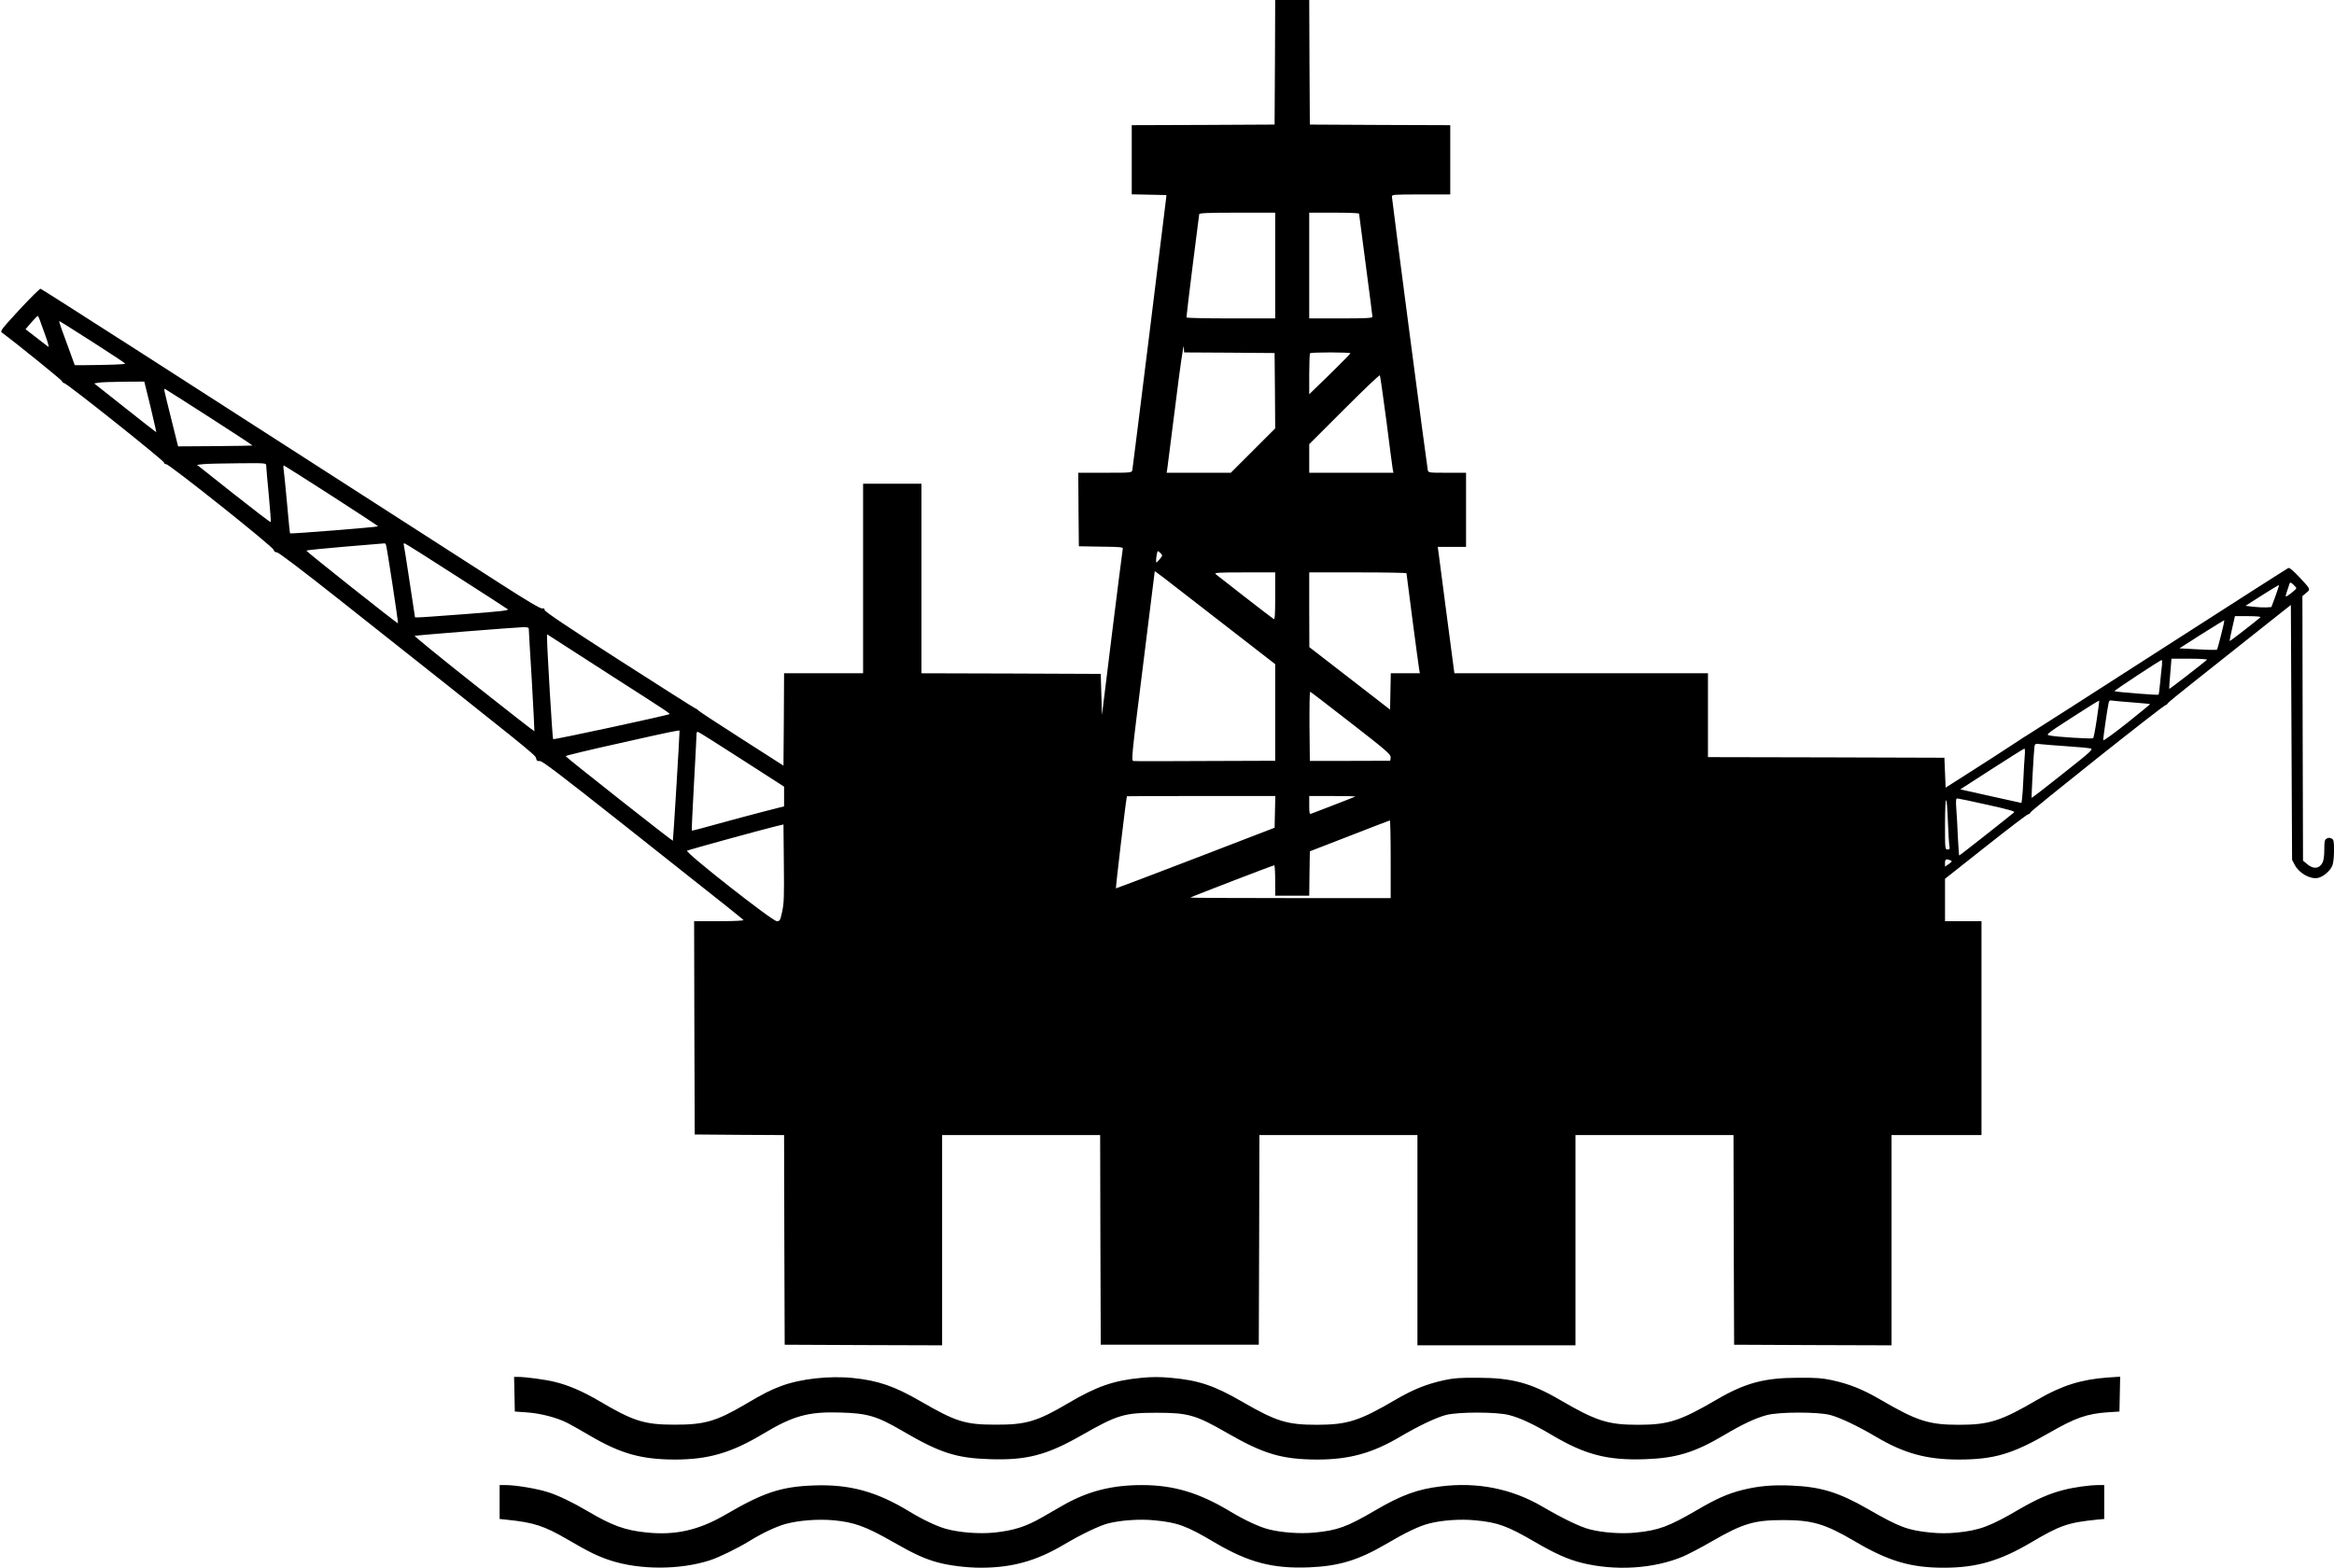 <?xml version="1.0" standalone="no"?>
<!DOCTYPE svg PUBLIC "-//W3C//DTD SVG 20010904//EN"
 "http://www.w3.org/TR/2001/REC-SVG-20010904/DTD/svg10.dtd">
<svg version="1.0" xmlns="http://www.w3.org/2000/svg"
 width="1920pt" height="1290pt" viewBox="0 0 1920 1290"
 preserveAspectRatio="xMidYMid meet">

<g transform="translate(0,1290) scale(0.1,-0.1)"
fill="#000000" stroke="none">
<path d="M10488 12388 l-3 -513 -587 -3 -588 -2 0 -285 0 -284 143 -3 142 -3
-2 -25 c-8 -73 -274 -2219 -278 -2237 -5 -23 -5 -23 -225 -23 l-220 0 2 -302
3 -303 183 -3 c168 -2 183 -4 178 -20 -2 -9 -42 -321 -88 -692 l-83 -674 -5
169 -5 170 -737 3 -738 2 0 780 0 780 -240 0 -240 0 0 -780 0 -780 -325 0
-325 0 -2 -380 -3 -380 -345 221 c-190 121 -349 226 -355 233 -5 7 -18 15 -28
19 -10 4 -292 183 -627 398 -425 273 -610 397 -610 410 0 12 -6 16 -19 12 -14
-3 -119 59 -343 203 -2850 1834 -3775 2427 -3785 2428 -7 0 -85 -77 -174 -173
-147 -160 -160 -176 -143 -188 107 -78 493 -391 494 -399 0 -7 9 -14 19 -17
29 -7 821 -638 821 -654 0 -7 8 -13 18 -13 26 0 876 -677 882 -703 4 -14 14
-22 28 -22 13 0 203 -144 489 -370 1612 -1276 1638 -1297 1643 -1324 4 -21 10
-25 30 -23 20 2 165 -109 695 -528 369 -293 739 -586 823 -652 83 -66 155
-124 158 -129 3 -5 -81 -9 -200 -9 l-206 0 2 -877 3 -878 367 -3 368 -2 2
-863 3 -862 648 -3 647 -2 0 865 0 865 650 0 650 0 2 -862 3 -863 650 0 650 0
3 863 2 862 650 0 650 0 0 -865 0 -865 650 0 650 0 0 865 0 865 650 0 650 0 2
-862 3 -863 648 -3 647 -2 0 865 0 865 370 0 370 0 0 880 0 880 -150 0 -150 0
0 174 0 175 335 265 c184 146 342 266 349 266 8 0 16 6 18 14 4 16 1085 876
1111 883 9 3 17 9 17 13 0 5 96 84 213 176 116 93 311 247 432 343 121 96 254
201 295 234 l75 59 5 -1049 5 -1048 22 -42 c37 -69 126 -119 190 -107 43 8
101 57 119 101 8 19 14 69 14 122 0 80 -2 92 -20 101 -14 8 -26 8 -40 0 -17
-9 -20 -21 -20 -91 0 -51 -5 -90 -15 -108 -26 -50 -74 -55 -125 -12 l-35 29
-3 1088 -2 1089 31 26 c38 31 39 29 -64 138 -44 47 -73 71 -83 67 -8 -3 -481
-306 -1052 -673 -570 -367 -1053 -676 -1072 -687 -20 -12 -87 -55 -150 -97
-63 -42 -212 -138 -330 -213 l-215 -137 -5 123 -5 123 -972 3 -973 2 0 345 0
345 -1043 0 -1043 0 -63 478 c-34 262 -65 496 -68 520 l-6 42 117 0 116 0 0
305 0 305 -155 0 c-152 0 -155 0 -160 23 -7 30 -295 2228 -295 2250 0 16 19
17 240 17 l240 0 0 285 0 285 -577 2 -578 3 -3 513 -2 512 -140 0 -140 0 -2
-512z m2 -1673 l0 -435 -365 0 c-201 0 -365 3 -365 8 -1 15 102 837 105 850 3
9 75 12 315 12 l310 0 0 -435z m690 427 c0 -4 25 -193 55 -421 30 -228 55
-420 55 -428 0 -10 -49 -13 -260 -13 l-260 0 0 435 0 435 205 0 c113 0 205 -3
205 -8z m-10853 -874 c6 -18 27 -77 47 -131 20 -54 30 -95 24 -91 -7 5 -52 39
-100 77 l-88 68 47 55 c26 30 50 54 53 54 4 0 11 -15 17 -32z m436 -183 c146
-93 266 -173 267 -177 0 -7 -130 -11 -352 -13 l-63 0 -38 105 c-22 58 -52 140
-67 183 -16 43 -26 77 -21 75 4 -2 128 -79 274 -173z m9350 -87 l372 -3 3
-310 2 -310 -182 -182 -183 -183 -264 0 -264 0 6 38 c3 20 34 264 69 542 35
284 64 484 66 458 l3 -48 372 -2z m996 -5 c-1 -5 -78 -82 -170 -173 l-169
-164 0 165 c0 91 3 169 7 172 9 10 333 9 332 0z m296 -558 c26 -203 49 -382
52 -397 l6 -28 -347 0 -346 0 0 117 0 118 287 287 c158 158 290 284 294 280 3
-4 27 -173 54 -377z m-10167 118 c27 -115 49 -209 48 -210 -1 -1 -116 89 -256
200 l-255 202 35 6 c19 4 112 7 206 8 l171 1 51 -207z m486 -87 c196 -126 355
-230 353 -232 -1 -1 -140 -4 -307 -5 l-305 -2 -52 209 c-69 276 -67 267 -55
263 5 -2 170 -107 366 -233z m466 -398 c0 -12 9 -120 21 -240 11 -121 19 -222
16 -224 -3 -3 -140 102 -306 233 l-300 238 52 6 c29 3 157 6 285 7 232 2 232
2 232 -20z m539 -248 c209 -135 381 -247 381 -251 0 -6 -719 -63 -724 -58 -2
2 -13 114 -25 249 -12 135 -25 260 -28 279 -3 20 -2 32 4 30 6 -2 182 -114
392 -249z m446 -402 c8 -20 103 -643 99 -647 -4 -5 -754 590 -754 598 0 4 143
18 318 33 174 14 321 26 325 27 4 0 10 -5 12 -11z m581 -259 c225 -144 415
-267 422 -273 10 -9 -71 -18 -350 -39 -200 -15 -375 -28 -389 -27 l-25 0 -43
283 c-23 155 -45 293 -48 306 -5 19 -3 23 9 18 9 -3 199 -123 424 -268z m5804
170 c0 -4 -11 -21 -25 -36 -23 -26 -24 -27 -25 -7 0 12 3 36 6 53 6 30 8 31
25 15 11 -9 19 -21 19 -25z m453 -524 l477 -370 0 -397 0 -398 -572 -2 c-315
-2 -582 -2 -593 0 -20 3 -18 21 77 780 53 427 97 778 97 780 1 5 20 -9 514
-393z m477 189 c0 -153 -3 -194 -12 -188 -18 11 -460 354 -478 370 -12 12 22
14 238 14 l252 0 0 -196z m1080 189 c0 -12 99 -764 105 -795 l5 -28 -120 0
-119 0 -3 -150 -3 -149 -332 257 -332 257 -1 308 0 307 400 0 c220 0 400 -3
400 -7z m7320 -123 c0 -10 -80 -73 -86 -68 -4 4 7 39 31 107 4 11 11 9 30 -9
14 -13 25 -26 25 -30z m-172 -66 l-33 -89 -40 -3 c-22 -1 -70 1 -107 5 l-66 8
136 87 c75 48 138 85 140 84 1 -2 -12 -43 -30 -92z m-123 -173 c-26 -25 -250
-198 -253 -196 -2 2 7 49 20 104 l23 101 110 0 c67 0 105 -4 100 -9z m-324
-146 c-16 -64 -31 -119 -34 -121 -3 -3 -74 -2 -157 3 l-152 8 183 117 c101 64
185 115 187 114 1 -2 -10 -56 -27 -121z m-13921 48 c0 -10 11 -202 25 -428 13
-225 22 -411 21 -412 -2 -2 -226 173 -499 389 -273 216 -492 395 -486 396 14
5 821 69 887 71 43 1 52 -2 52 -16z m695 -393 c451 -289 468 -301 462 -306 -9
-9 -952 -213 -957 -206 -6 6 -51 764 -50 835 l0 28 53 -34 c28 -18 250 -161
492 -317z m13110 141 c-35 -31 -307 -242 -310 -239 -2 1 2 58 8 126 l10 122
151 0 c85 0 146 -4 141 -9z m-370 -43 c-3 -24 -10 -87 -15 -142 -5 -54 -11
-100 -13 -102 -5 -6 -357 22 -363 29 -5 4 374 254 388 256 4 1 5 -18 3 -41z
m-6672 -477 c293 -228 327 -257 327 -283 0 -15 -3 -28 -7 -28 -5 0 -154 0
-333 -1 l-325 0 -3 286 c-1 158 1 285 6 283 4 -1 155 -117 335 -257z m6136 33
c-12 -82 -26 -153 -30 -158 -7 -8 -311 10 -363 23 -27 6 -15 16 190 148 120
78 220 140 222 138 2 -2 -7 -70 -19 -151z m296 136 c76 -6 141 -12 142 -14 2
-1 -84 -71 -189 -155 -106 -84 -194 -148 -196 -142 -3 9 31 246 44 308 3 18
10 22 32 18 15 -3 90 -9 167 -15z m-11955 -233 c0 -45 -52 -902 -55 -905 -4
-4 -878 685 -882 696 -2 4 201 53 450 108 422 95 487 108 487 101z m515 -238
l345 -222 0 -81 0 -81 -172 -44 c-94 -24 -264 -70 -377 -101 -113 -32 -208
-57 -210 -54 -2 2 6 178 18 391 12 214 21 396 21 407 0 12 5 16 15 12 9 -3
171 -105 360 -227z m10905 110 c91 -6 176 -14 189 -18 22 -6 -2 -28 -230 -208
-139 -111 -255 -200 -256 -199 -4 4 18 398 23 425 5 22 8 23 57 17 29 -3 126
-11 217 -17z m-354 -76 c-3 -32 -8 -116 -11 -188 -3 -71 -8 -146 -11 -166 l-5
-36 -177 39 c-97 21 -211 47 -252 56 l-74 17 259 167 c143 92 264 168 268 168
5 0 6 -26 3 -57z m-6168 -464 l-3 -130 -649 -250 c-357 -137 -652 -249 -656
-249 -4 0 76 681 90 758 0 1 275 2 610 2 l611 0 -3 -131z m661 127 c-2 -2 -80
-33 -174 -69 -93 -36 -178 -68 -187 -72 -16 -6 -18 0 -18 69 l0 76 192 0 c105
0 189 -2 187 -4z m4875 -211 c4 -93 9 -182 12 -197 5 -23 2 -28 -15 -28 -21 0
-21 4 -21 213 1 251 15 258 24 12z m324 143 c180 -40 230 -54 220 -63 -26 -23
-447 -355 -451 -355 -2 0 -7 66 -11 148 -3 81 -9 186 -13 235 -5 71 -3 87 8
87 8 0 119 -23 247 -52z m-4908 -448 l0 -320 -827 0 c-454 0 -824 2 -822 4 6
6 681 266 691 266 4 0 8 -56 8 -125 l0 -125 140 0 140 0 2 182 3 183 325 126
c179 70 328 127 333 128 4 1 7 -143 7 -319z m-5006 -432 c-16 -74 -19 -78 -44
-78 -36 0 -760 569 -738 580 14 8 593 167 718 198 l75 18 3 -320 c3 -275 1
-332 -14 -398z m9610 423 c17 -7 16 -9 -12 -30 l-32 -22 0 30 c0 32 9 36 44
22z"/>
<path d="M4232 1428 l3 -143 100 -7 c112 -8 245 -42 333 -87 31 -16 115 -63
186 -105 252 -148 422 -195 696 -196 277 0 466 55 726 211 248 149 373 184
634 176 227 -6 304 -29 516 -153 308 -180 440 -222 716 -231 302 -10 468 33
752 195 300 171 353 187 621 187 261 0 322 -18 581 -167 300 -173 451 -217
739 -218 264 0 454 52 685 189 146 86 292 156 375 178 101 26 419 26 520 -1
92 -24 201 -75 354 -166 273 -161 454 -208 766 -197 255 9 405 55 646 197 153
91 262 142 354 166 101 27 419 27 520 1 83 -22 229 -92 375 -178 234 -139 418
-189 687 -189 286 1 437 45 737 218 219 126 313 159 486 171 l95 6 3 144 3
143 -103 -7 c-218 -16 -377 -66 -575 -181 -302 -177 -399 -208 -648 -208 -249
0 -345 31 -648 208 -142 83 -254 128 -397 159 -77 17 -129 21 -275 20 -279 0
-437 -42 -672 -179 -303 -177 -399 -208 -648 -208 -249 0 -345 31 -648 208
-235 137 -393 179 -672 179 -146 1 -198 -3 -275 -20 -143 -31 -255 -76 -397
-159 -302 -177 -398 -207 -648 -208 -247 0 -335 27 -615 189 -231 134 -360
177 -583 197 -97 9 -158 9 -250 0 -224 -21 -365 -70 -596 -206 -259 -153 -350
-180 -601 -179 -252 0 -326 24 -620 194 -213 123 -346 169 -553 190 -196 20
-434 -7 -591 -66 -89 -33 -145 -62 -298 -152 -237 -139 -334 -167 -583 -166
-245 0 -338 30 -618 196 -135 79 -249 128 -363 156 -76 19 -240 41 -304 41
l-31 0 3 -142z"/>
<path d="M4110 541 l0 -140 58 -6 c224 -23 309 -51 498 -161 178 -104 251
-140 355 -174 242 -79 571 -79 819 1 76 25 226 98 322 157 109 67 221 120 300
142 110 30 268 42 399 30 165 -16 261 -50 478 -174 180 -103 267 -143 374
-172 94 -26 240 -44 354 -44 258 0 456 55 683 189 145 86 293 157 367 176 103
26 261 37 379 25 191 -18 263 -44 499 -184 277 -163 475 -215 775 -203 243 10
404 59 627 189 168 99 277 151 360 172 103 27 260 38 378 26 187 -17 265 -46
495 -180 155 -91 267 -141 378 -169 278 -70 597 -50 839 52 43 19 149 74 235
124 257 148 348 175 588 175 238 0 342 -30 587 -174 278 -164 460 -218 733
-218 268 0 458 55 715 206 243 144 305 165 548 190 l57 5 0 140 0 139 -48 0
c-71 0 -201 -18 -286 -40 -118 -30 -220 -75 -367 -160 -240 -141 -324 -172
-513 -191 -75 -7 -137 -7 -212 0 -191 19 -259 45 -513 191 -243 140 -392 186
-636 196 -155 7 -273 -4 -405 -37 -117 -30 -213 -72 -369 -164 -236 -137 -316
-167 -505 -186 -117 -12 -272 -1 -379 27 -76 19 -220 88 -389 187 -253 148
-536 204 -838 166 -190 -23 -326 -73 -540 -199 -231 -135 -308 -163 -499 -181
-120 -11 -269 0 -375 27 -76 19 -200 77 -311 144 -260 157 -469 220 -732 220
-249 0 -447 -51 -651 -168 -48 -28 -123 -71 -167 -96 -137 -79 -236 -110 -397
-127 -127 -12 -283 0 -397 31 -77 22 -189 75 -298 141 -271 166 -495 227 -788
216 -272 -10 -414 -58 -730 -242 -217 -126 -409 -170 -647 -145 -177 18 -282
56 -485 176 -124 73 -242 130 -329 157 -89 28 -262 57 -343 57 l-51 0 0 -139z"/>
</g>
</svg>
